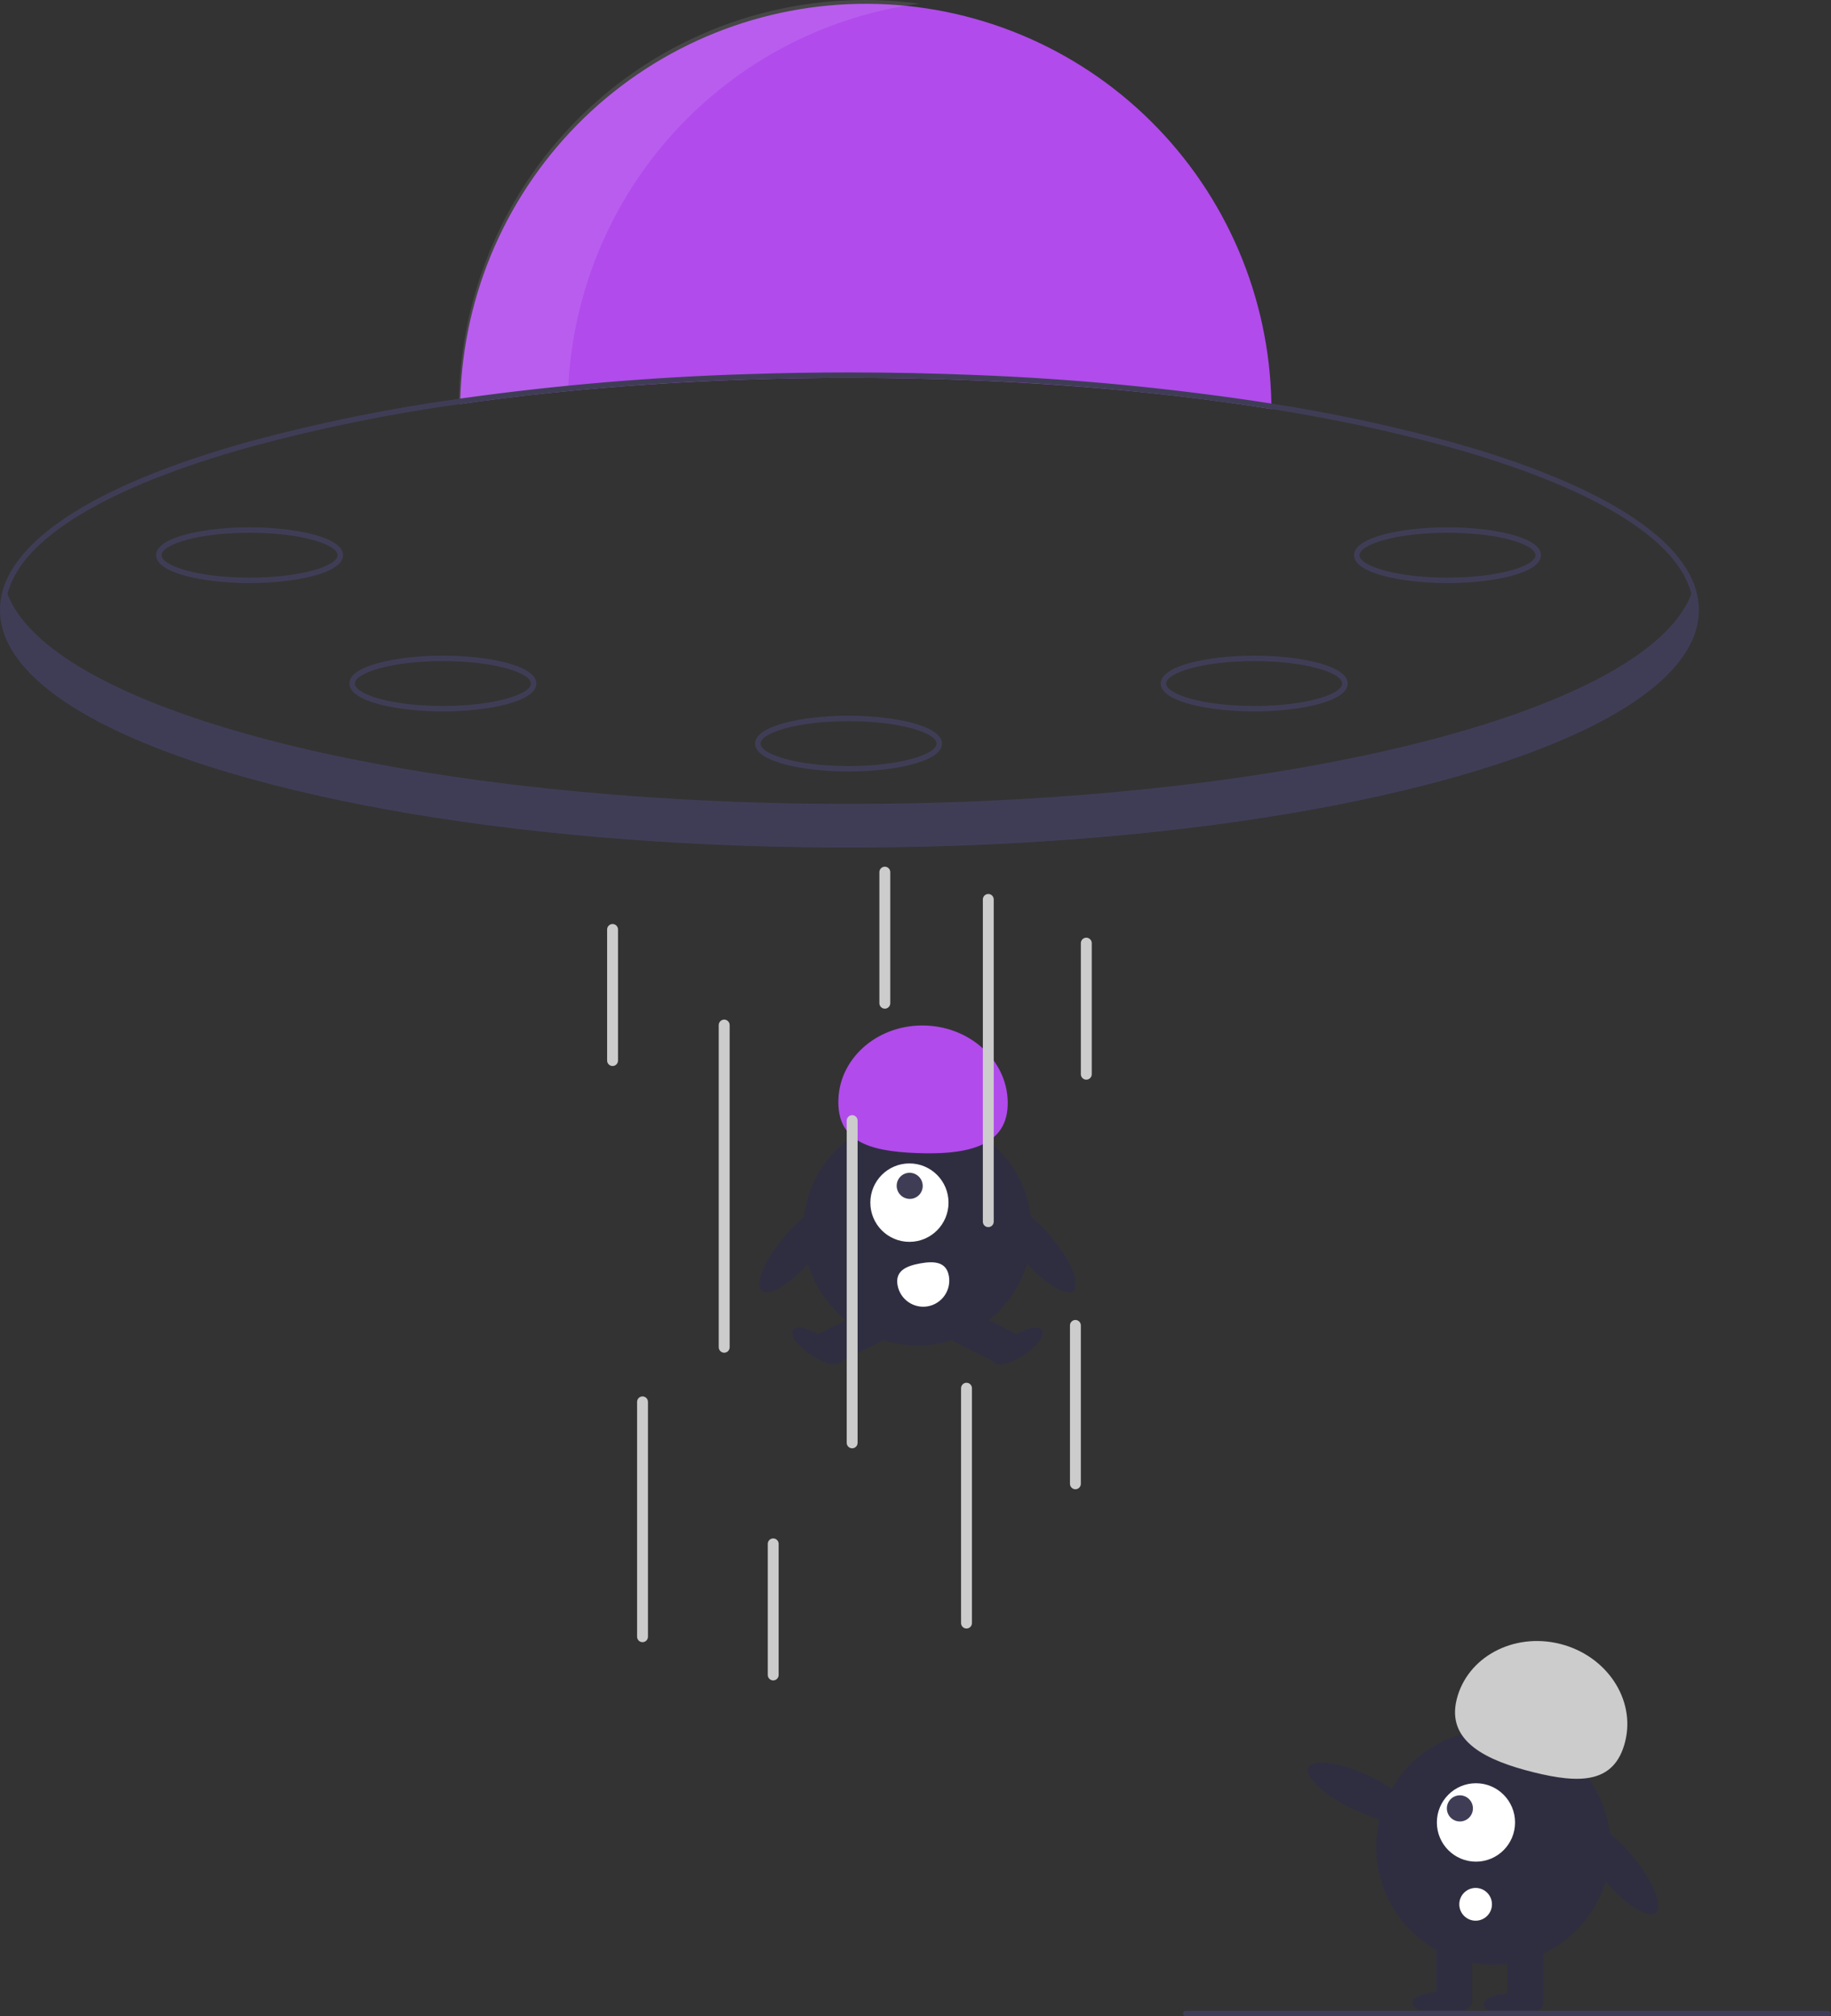 <svg width="317" height="349" viewBox="0 0 317 349" fill="none" xmlns="http://www.w3.org/2000/svg">
<rect x="0" y="0" width="317" height="349" fill="#333333" stroke="none"/>
<g clipPath="url(#clip0_85_2261)">
<path d="M220.122 70.805C198.148 67.288 173.123 65.412 147.062 65.412C123.212 65.412 100.233 66.981 79.668 69.939C79.673 69.623 79.678 69.306 79.692 68.99C80.237 50.608 87.931 33.17 101.129 20.401C114.327 7.633 131.982 0.548 150.321 0.66C168.66 0.773 186.228 8.074 199.269 21.003C212.311 33.932 219.791 51.463 220.113 69.85C220.118 70.171 220.122 70.488 220.122 70.805Z" fill="#B14BEC"/>
<g opacity="0.1">
<path d="M159.106 0.634C149.352 -0.687 139.43 0.062 129.983 2.832C120.537 5.602 111.776 10.331 104.269 16.714C96.761 23.096 90.675 30.989 86.405 39.881C82.135 48.773 79.775 58.466 79.479 68.331C79.465 68.647 79.46 68.964 79.456 69.281C85.566 68.402 91.892 67.648 98.388 67.019C99.182 50.585 105.689 34.948 116.78 22.822C127.871 10.696 142.846 2.846 159.106 0.634Z" fill="white"/>
</g>
<path d="M250.845 76.391C240.73 73.641 230.47 71.458 220.113 69.85C203.137 67.212 186.023 65.563 168.858 64.911C161.707 64.618 154.425 64.466 147.062 64.466C141.227 64.466 135.439 64.561 129.731 64.75C112.986 65.246 96.282 66.661 79.692 68.99C67.411 70.685 55.249 73.157 43.28 76.391C15.371 84.128 0 94.498 0 105.587C0 116.675 15.371 127.045 43.28 134.782C62.907 140.227 87.106 143.937 113.474 145.639C124.357 146.348 135.608 146.707 147.062 146.707C158.554 146.707 169.843 146.343 180.759 145.634C204.756 144.079 226.957 140.86 245.537 136.181C245.636 136.153 245.731 136.129 245.83 136.105C247.084 135.794 248.318 135.467 249.539 135.141C249.977 135.018 250.411 134.9 250.845 134.782C250.869 134.772 250.894 134.764 250.92 134.758C251.335 134.645 251.745 134.527 252.155 134.413C252.975 134.177 253.786 133.945 254.583 133.704C254.62 133.695 254.653 133.686 254.686 133.676C255.379 133.468 256.058 133.26 256.732 133.052C257.283 132.877 257.83 132.707 258.372 132.532C258.768 132.405 259.16 132.277 259.546 132.149C259.829 132.055 260.107 131.965 260.38 131.871C260.753 131.748 261.125 131.62 261.493 131.492C261.648 131.44 261.804 131.388 261.955 131.332C262.308 131.214 262.652 131.091 262.996 130.968C263.369 130.835 263.741 130.698 264.109 130.566C264.415 130.457 264.722 130.344 265.023 130.23C265.278 130.131 265.528 130.037 265.782 129.942C266.475 129.682 267.154 129.413 267.823 129.148C268.158 129.011 268.492 128.879 268.822 128.742C269.147 128.609 269.477 128.472 269.798 128.335C270.326 128.113 270.844 127.891 271.353 127.669C271.599 127.555 271.848 127.447 272.089 127.343C272.273 127.258 272.452 127.177 272.636 127.092C272.767 127.035 272.9 126.974 273.027 126.913C273.503 126.695 273.974 126.473 274.436 126.251C276.208 125.4 277.863 124.53 279.399 123.642C289.039 118.107 294.125 111.967 294.125 105.587C294.124 94.498 278.754 84.128 250.845 76.391ZM250.59 133.875C230.94 139.324 206.674 143.034 180.236 144.722C169.484 145.407 158.37 145.762 147.062 145.762C135.792 145.762 124.715 145.412 113.997 144.727C87.516 143.044 63.213 139.334 43.534 133.875C16.068 126.255 0.943 116.212 0.943 105.587C0.944 104.648 1.061 103.713 1.292 102.803C3.695 93.217 18.482 84.247 43.534 77.299C55.413 74.09 67.482 71.632 79.668 69.94C96.358 67.598 113.163 66.178 130.009 65.686C135.627 65.501 141.312 65.41 147.062 65.412C154.326 65.412 161.509 65.558 168.57 65.842C185.836 66.488 203.049 68.145 220.122 70.805C230.39 72.405 240.561 74.573 250.59 77.299C275.638 84.247 290.42 93.213 292.828 102.793C293.062 103.706 293.181 104.644 293.182 105.587C293.182 116.212 278.056 126.255 250.59 133.875Z" fill="#3F3D56"/>
<path d="M293.856 106.017C293.856 112.331 288.666 118.306 279.399 123.642C277.858 124.53 276.199 125.4 274.436 126.251C273.974 126.473 273.503 126.695 273.027 126.912C272.9 126.974 272.767 127.035 272.636 127.092C272.452 127.177 272.273 127.258 272.089 127.343C271.848 127.447 271.599 127.555 271.353 127.669C270.844 127.891 270.326 128.113 269.798 128.335C269.477 128.472 269.147 128.609 268.822 128.742C268.492 128.879 268.158 129.011 267.823 129.148C267.154 129.413 266.475 129.682 265.782 129.942C265.528 130.037 265.278 130.131 265.023 130.23C264.721 130.344 264.415 130.457 264.109 130.566C263.741 130.698 263.369 130.835 262.996 130.968C262.652 131.091 262.308 131.214 261.955 131.332C261.804 131.388 261.648 131.44 261.493 131.492C261.125 131.62 260.753 131.748 260.38 131.871C260.107 131.965 259.829 132.055 259.546 132.149C259.159 132.277 258.768 132.405 258.372 132.532C257.83 132.707 257.283 132.877 256.732 133.052C256.058 133.26 255.379 133.468 254.686 133.676C254.653 133.686 254.62 133.695 254.583 133.704C253.786 133.945 252.975 134.177 252.155 134.413C251.745 134.527 251.335 134.645 250.92 134.758C250.894 134.764 250.869 134.772 250.845 134.782C250.411 134.9 249.977 135.018 249.539 135.141C248.323 135.463 247.083 135.789 245.83 136.105C245.731 136.129 245.636 136.153 245.537 136.181C227.461 140.709 205.284 144.008 180.74 145.601C169.989 146.296 158.78 146.664 147.265 146.664C135.646 146.664 124.343 146.291 113.507 145.582C48.818 141.352 0.674 125.244 0.674 106.017C0.679 104.847 0.857 103.684 1.202 102.566C1.23 102.647 1.258 102.722 1.292 102.803C8.018 120.518 55.752 134.834 117.688 138.327C127.176 138.866 137.004 139.145 147.062 139.145C157.163 139.145 167.029 138.861 176.555 138.322C238.439 134.815 286.126 120.494 292.828 102.793C292.941 102.51 293.04 102.226 293.125 101.943C293.603 103.248 293.85 104.626 293.856 106.017Z" fill="#3F3D56"/>
<path d="M43.209 100.929C35.364 100.929 27.027 99.237 27.027 96.1C27.027 92.964 35.364 91.271 43.209 91.271C51.053 91.271 59.391 92.964 59.391 96.1C59.391 99.237 51.053 100.929 43.209 100.929ZM43.209 92.216C34.228 92.216 27.97 94.263 27.97 96.1C27.97 97.937 34.228 99.984 43.209 99.984C52.189 99.984 58.448 97.937 58.448 96.1C58.448 94.263 52.189 92.216 43.209 92.216Z" fill="#3F3D56"/>
<path d="M76.675 123.143C68.83 123.143 60.493 121.451 60.493 118.315C60.493 115.178 68.83 113.486 76.675 113.486C84.519 113.486 92.857 115.178 92.857 118.315C92.857 121.451 84.519 123.143 76.675 123.143ZM76.675 114.431C67.694 114.431 61.436 116.478 61.436 118.315C61.436 120.151 67.694 122.198 76.675 122.198C85.655 122.198 91.914 120.151 91.914 118.315C91.914 116.478 85.655 114.431 76.675 114.431Z" fill="#3F3D56"/>
<path d="M250.604 100.929C242.76 100.929 234.422 99.237 234.422 96.1C234.422 92.964 242.76 91.271 250.604 91.271C258.449 91.271 266.786 92.964 266.786 96.1C266.786 99.237 258.449 100.929 250.604 100.929ZM250.604 92.216C241.623 92.216 235.365 94.263 235.365 96.1C235.365 97.937 241.624 99.984 250.604 99.984C259.585 99.984 265.843 97.937 265.843 96.1C265.843 94.263 259.585 92.216 250.604 92.216Z" fill="#3F3D56"/>
<path d="M217.138 123.143C209.293 123.143 200.956 121.451 200.956 118.315C200.956 115.178 209.293 113.486 217.138 113.486C224.983 113.486 233.32 115.178 233.32 118.315C233.32 121.451 224.983 123.143 217.138 123.143ZM217.138 114.431C208.157 114.431 201.899 116.478 201.899 118.315C201.899 120.151 208.157 122.198 217.138 122.198C226.119 122.198 232.377 120.151 232.377 118.315C232.377 116.478 226.119 114.431 217.138 114.431Z" fill="#3F3D56"/>
<path d="M146.906 133.542C139.062 133.542 130.725 131.849 130.725 128.713C130.725 125.576 139.062 123.884 146.906 123.884C154.751 123.884 163.088 125.576 163.088 128.713C163.088 131.849 154.751 133.542 146.906 133.542ZM146.906 124.829C137.926 124.829 131.667 126.876 131.667 128.713C131.667 130.55 137.926 132.597 146.906 132.597C155.887 132.597 162.146 130.55 162.146 128.713C162.146 126.876 155.887 124.829 146.906 124.829Z" fill="#3F3D56"/>
<path d="M158.836 232.881C169.772 232.881 178.638 223.991 178.638 213.024C178.638 202.058 169.772 193.167 158.836 193.167C147.899 193.167 139.033 202.058 139.033 213.024C139.033 223.991 147.899 232.881 158.836 232.881Z" fill="#2F2E41"/>
<path d="M151.305 226.07L141.668 230.91L144.362 236.304L153.999 231.464L151.305 226.07Z" fill="#2F2E41"/>
<path d="M145.632 235.757C146.204 234.887 144.793 232.944 142.481 231.416C140.17 229.887 137.833 229.353 137.261 230.222C136.69 231.091 138.1 233.035 140.412 234.563C142.723 236.092 145.061 236.626 145.632 235.757Z" fill="#2F2E41"/>
<path d="M166.366 226.07L163.672 231.464L173.31 236.304L176.004 230.91L166.366 226.07Z" fill="#2F2E41"/>
<path d="M177.26 234.563C179.571 233.035 180.982 231.091 180.41 230.222C179.839 229.353 177.501 229.887 175.19 231.416C172.878 232.944 171.468 234.887 172.039 235.757C172.611 236.626 174.948 236.092 177.26 234.563Z" fill="#2F2E41"/>
<path d="M157.449 214.954C161.187 214.954 164.217 211.915 164.217 208.167C164.217 204.419 161.187 201.38 157.449 201.38C153.712 201.38 150.681 204.419 150.681 208.167C150.681 211.915 153.712 214.954 157.449 214.954Z" fill="white"/>
<path d="M159.096 206.866C159.973 205.986 159.968 204.555 159.084 203.669C158.201 202.783 156.773 202.778 155.896 203.658C155.019 204.537 155.024 205.969 155.907 206.855C156.791 207.741 158.218 207.746 159.096 206.866Z" fill="#3F3D56"/>
<path d="M174.457 191.422C174.755 184.07 168.437 177.844 160.345 177.514C152.252 177.185 145.451 182.877 145.153 190.228C144.856 197.58 150.481 199.25 158.573 199.58C166.665 199.909 174.159 198.773 174.457 191.422Z" fill="#B14BEC"/>
<path d="M185.872 223.422C187.174 222.301 185.343 218.019 181.781 213.858C178.219 209.698 174.276 207.234 172.973 208.355C171.67 209.477 173.502 213.758 177.064 217.919C180.626 222.08 184.569 224.543 185.872 223.422Z" fill="#2F2E41"/>
<path d="M140.663 217.919C144.225 213.758 146.056 209.477 144.754 208.355C143.451 207.234 139.508 209.698 135.946 213.858C132.384 218.019 130.552 222.301 131.855 223.422C133.157 224.543 137.101 222.079 140.663 217.919Z" fill="#2F2E41"/>
<path d="M164.275 220.85C164.489 222.03 164.227 223.248 163.546 224.234C162.865 225.221 161.821 225.896 160.644 226.111C159.466 226.326 158.252 226.063 157.268 225.38C156.284 224.698 155.611 223.651 155.396 222.47L155.395 222.462C154.951 220.003 156.847 219.133 159.299 218.688C161.751 218.242 163.831 218.391 164.275 220.85Z" fill="white"/>
<path d="M125.38 234.147C125.13 234.147 124.89 234.047 124.713 233.87C124.537 233.692 124.437 233.452 124.437 233.201V177.429C124.437 177.178 124.537 176.938 124.713 176.761C124.89 176.583 125.13 176.484 125.38 176.484C125.63 176.484 125.87 176.583 126.047 176.761C126.223 176.938 126.323 177.178 126.323 177.429V233.201C126.323 233.452 126.223 233.692 126.047 233.87C125.87 234.047 125.63 234.147 125.38 234.147Z" fill="#CCCCCC"/>
<path d="M111.239 284.247C110.989 284.247 110.75 284.148 110.573 283.97C110.396 283.793 110.297 283.553 110.297 283.302V242.654C110.297 242.404 110.396 242.163 110.573 241.986C110.75 241.809 110.989 241.709 111.239 241.709C111.489 241.709 111.729 241.809 111.906 241.986C112.083 242.163 112.182 242.404 112.182 242.654V283.302C112.182 283.553 112.083 283.793 111.906 283.97C111.729 284.148 111.489 284.247 111.239 284.247Z" fill="#CCCCCC"/>
<path d="M147.534 250.689C147.284 250.689 147.044 250.59 146.867 250.412C146.69 250.235 146.591 249.995 146.591 249.744V193.972C146.591 193.721 146.69 193.481 146.867 193.303C147.044 193.126 147.284 193.026 147.534 193.026C147.784 193.026 148.023 193.126 148.2 193.303C148.377 193.481 148.476 193.721 148.476 193.972V249.744C148.476 249.995 148.377 250.235 148.2 250.412C148.023 250.59 147.784 250.689 147.534 250.689Z" fill="#CCCCCC"/>
<path d="M133.864 290.864C133.614 290.864 133.375 290.765 133.198 290.588C133.021 290.41 132.922 290.17 132.922 289.919V267.232C132.922 266.981 133.021 266.741 133.198 266.564C133.375 266.386 133.614 266.287 133.864 266.287C134.114 266.287 134.354 266.386 134.531 266.564C134.708 266.741 134.807 266.981 134.807 267.232V289.919C134.807 290.17 134.708 290.41 134.531 290.588C134.354 290.765 134.114 290.864 133.864 290.864Z" fill="#CCCCCC"/>
<path d="M153.19 174.593C152.94 174.593 152.7 174.493 152.523 174.316C152.346 174.139 152.247 173.898 152.247 173.648V150.961C152.247 150.71 152.346 150.47 152.523 150.292C152.7 150.115 152.94 150.015 153.19 150.015C153.44 150.015 153.68 150.115 153.856 150.292C154.033 150.47 154.132 150.71 154.132 150.961V173.648C154.132 173.898 154.033 174.139 153.856 174.316C153.68 174.493 153.44 174.593 153.19 174.593Z" fill="#CCCCCC"/>
<path d="M106.055 184.519C105.805 184.519 105.565 184.419 105.388 184.242C105.211 184.065 105.112 183.824 105.112 183.573V160.886C105.112 160.636 105.211 160.395 105.388 160.218C105.565 160.041 105.805 159.941 106.055 159.941C106.305 159.941 106.544 160.041 106.721 160.218C106.898 160.395 106.997 160.636 106.997 160.886V183.573C106.997 183.824 106.898 184.065 106.721 184.242C106.544 184.419 106.305 184.519 106.055 184.519Z" fill="#CCCCCC"/>
<path d="M188.07 186.882C187.82 186.882 187.58 186.782 187.403 186.605C187.227 186.428 187.127 186.187 187.127 185.937V163.25C187.127 162.999 187.227 162.758 187.403 162.581C187.58 162.404 187.82 162.304 188.07 162.304C188.32 162.304 188.56 162.404 188.736 162.581C188.913 162.758 189.013 162.999 189.013 163.25V185.937C189.013 186.187 188.913 186.428 188.736 186.605C188.56 186.782 188.32 186.882 188.07 186.882Z" fill="#CCCCCC"/>
<path d="M186.185 257.779C185.935 257.779 185.695 257.68 185.518 257.502C185.341 257.325 185.242 257.085 185.242 256.834V229.42C185.242 229.17 185.341 228.929 185.518 228.752C185.695 228.575 185.935 228.475 186.185 228.475C186.435 228.475 186.674 228.575 186.851 228.752C187.028 228.929 187.127 229.17 187.127 229.42V256.834C187.127 257.085 187.028 257.325 186.851 257.502C186.674 257.68 186.435 257.779 186.185 257.779Z" fill="#CCCCCC"/>
<path d="M167.33 281.884C167.08 281.884 166.841 281.784 166.664 281.607C166.487 281.43 166.388 281.189 166.388 280.939V240.291C166.388 240.04 166.487 239.8 166.664 239.623C166.841 239.445 167.08 239.346 167.33 239.346C167.58 239.346 167.82 239.445 167.997 239.623C168.174 239.8 168.273 240.04 168.273 240.291V280.939C168.273 281.189 168.174 281.43 167.997 281.607C167.82 281.784 167.58 281.884 167.33 281.884Z" fill="#CCCCCC"/>
<path d="M171.101 212.405C170.851 212.405 170.612 212.305 170.435 212.128C170.258 211.951 170.159 211.71 170.159 211.46V155.687C170.159 155.437 170.258 155.196 170.435 155.019C170.612 154.842 170.851 154.742 171.101 154.742C171.351 154.742 171.591 154.842 171.768 155.019C171.945 155.196 172.044 155.437 172.044 155.687V211.46C172.044 211.71 171.945 211.951 171.768 212.128C171.591 212.305 171.351 212.405 171.101 212.405Z" fill="#CCCCCC"/>
<path d="M286.674 331.085C288.023 329.953 286.2 325.54 282.601 321.23C279.002 316.921 274.991 314.345 273.642 315.478C272.293 316.611 274.116 321.023 277.715 325.333C281.314 329.643 285.325 332.218 286.674 331.085Z" fill="#2F2E41"/>
<path d="M277.825 326.184C281.37 315.519 275.622 303.991 264.986 300.436C254.35 296.881 242.854 302.645 239.309 313.31C235.763 323.975 241.511 335.503 252.147 339.058C262.783 342.613 274.28 336.849 277.825 326.184Z" fill="#2F2E41"/>
<path d="M267.159 335.722H260.992V346.802H267.159V335.722Z" fill="#2F2E41"/>
<path d="M254.825 335.722H248.658V346.802H254.825V335.722Z" fill="#2F2E41"/>
<path d="M262.02 348.863C264.858 348.863 267.159 347.998 267.159 346.931C267.159 345.864 264.858 344.998 262.02 344.998C259.181 344.998 256.88 345.864 256.88 346.931C256.88 347.998 259.181 348.863 262.02 348.863Z" fill="#2F2E41"/>
<path d="M249.686 348.606C252.524 348.606 254.825 347.741 254.825 346.673C254.825 345.606 252.524 344.741 249.686 344.741C246.847 344.741 244.546 345.606 244.546 346.673C244.546 347.741 246.847 348.606 249.686 348.606Z" fill="#2F2E41"/>
<path d="M252.193 294.159C254.005 286.84 262.006 282.532 270.064 284.538C278.121 286.544 283.184 294.105 281.371 301.425C279.558 308.744 273.545 308.768 265.487 306.762C257.43 304.756 250.38 301.479 252.193 294.159Z" fill="#CCCCCC"/>
<path d="M244.873 314.664C245.627 313.069 242.133 309.824 237.068 307.415C232.003 305.006 227.286 304.346 226.531 305.941C225.777 307.535 229.272 310.78 234.337 313.189C239.402 315.598 244.119 316.258 244.873 314.664Z" fill="#2F2E41"/>
<path d="M255.532 322.238C259.27 322.238 262.3 319.2 262.3 315.452C262.3 311.704 259.27 308.665 255.532 308.665C251.794 308.665 248.764 311.704 248.764 315.452C248.764 319.2 251.794 322.238 255.532 322.238Z" fill="white"/>
<path d="M252.75 315.281C253.996 315.281 255.006 314.269 255.006 313.019C255.006 311.77 253.996 310.757 252.75 310.757C251.504 310.757 250.494 311.77 250.494 313.019C250.494 314.269 251.504 315.281 252.75 315.281Z" fill="#3F3D56"/>
<path d="M255.474 332.457C257.036 332.457 258.302 331.188 258.302 329.622C258.302 328.055 257.036 326.786 255.474 326.786C253.912 326.786 252.646 328.055 252.646 329.622C252.646 331.188 253.912 332.457 255.474 332.457Z" fill="white"/>
<path d="M316.529 349H205.289C205.164 349 205.044 348.95 204.956 348.862C204.868 348.773 204.818 348.653 204.818 348.527C204.818 348.402 204.868 348.282 204.956 348.193C205.044 348.104 205.164 348.055 205.289 348.055H316.529C316.654 348.055 316.774 348.104 316.862 348.193C316.95 348.282 317 348.402 317 348.527C317 348.653 316.95 348.773 316.862 348.862C316.774 348.95 316.654 349 316.529 349Z" fill="#3F3D56"/>
</g>
<defs>
<clipPath id="clip0_85_2261">
<rect width="317" height="349" fill="white"/>
</clipPath>
</defs>
</svg>
